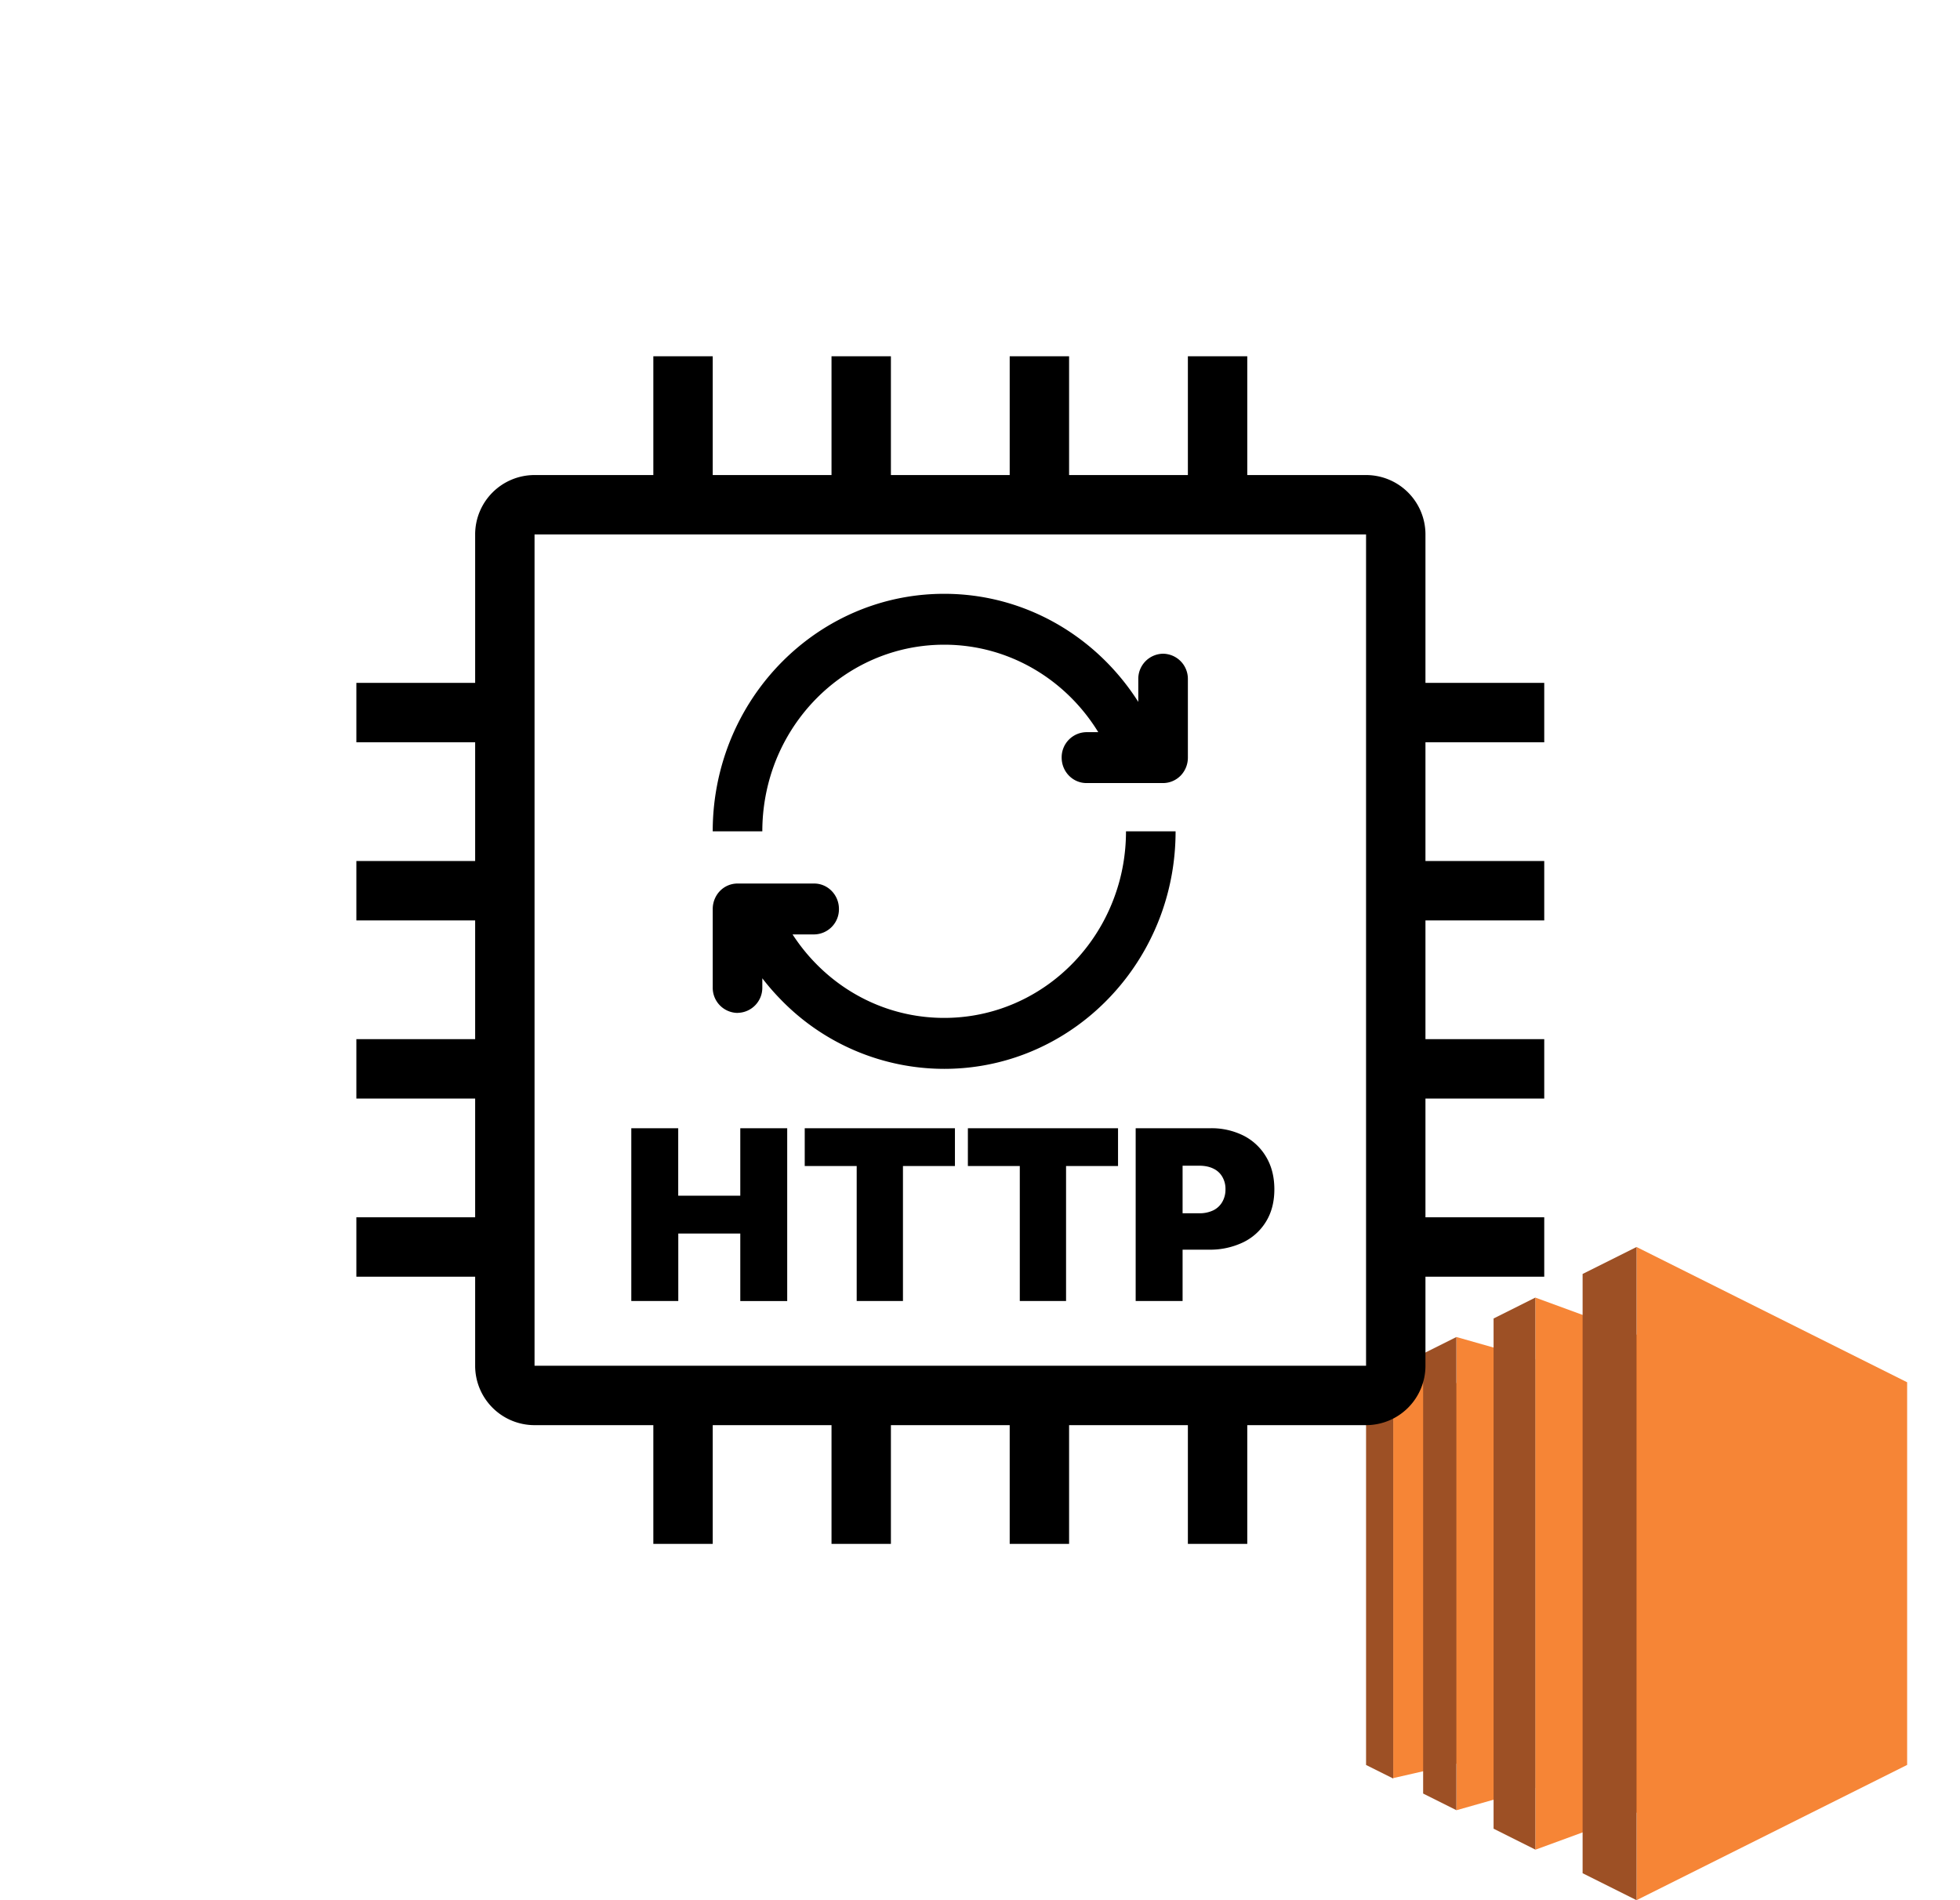 <svg xmlns="http://www.w3.org/2000/svg" fill="none" viewBox="0 0 33 32"><path fill="#F68536" d="m24.521 29.701-1.064.243v-6.895l1.064.243v6.409ZM25.85 30.108l-1.328.377v-7.969l1.328.377v7.215Z"/><path fill="#F68536" d="m27.554 30.526-1.704.624v-9.298l1.704.624v8.05ZM32.11 29.722 27.554 32V21l4.556 2.278v6.444Z"/><path fill="#9D5025" d="m26.646 21.454.908-.454v11l-.908-.454V21.454ZM25.147 22.204l.703-.352v9.296l-.703-.352v-8.592ZM23.961 22.796l.56-.28v7.968l-.56-.28v-7.408ZM23.457 23.049l-.457.228v6.446l.457.228V23.05Z"/><path fill="currentColor" fill-rule="evenodd" d="M11 8V6h1v2h2V6h1v2h2V6h1v2h2V6h1v2h2a1 1 0 0 1 1 1v2.5h2v1h-2v2h2v1h-2v2h2v1h-2v2h2v1h-2V23a1 1 0 0 1-1 1h-2v2h-1v-2h-2v2h-1v-2h-2v2h-1v-2h-2v2h-1v-2H9a1 1 0 0 1-1-1v-1.5H6v-1h2v-2H6v-1h2v-2H6v-1h2v-2H6v-1h2V9a1 1 0 0 1 1-1h2Zm12 1H9v14h14V9ZM10.629 21.91V19h.79v1.136h1.045V19h.79v2.91h-.79v-1.137H11.42v1.136h-.79Zm2.92-2.274V19h2.529v.636h-.875v2.273h-.779v-2.273h-.875Zm2.747 0V19h2.528v.636h-.875v2.273h-.779v-2.273h-.875Zm2.825 2.273V19h1.256a1.2 1.2 0 0 1 .567.128.929.929 0 0 1 .377.36c.09.154.135.334.135.54 0 .209-.046.39-.139.542a.914.914 0 0 1-.388.352 1.29 1.29 0 0 1-.58.123h-.438v.864h-.79Zm1.068-1.477h-.278v-.801h.278c.093 0 .172.016.238.048a.339.339 0 0 1 .151.136.4.4 0 0 1 .055.213.412.412 0 0 1-.055.215.353.353 0 0 1-.151.14.532.532 0 0 1-.238.049Z" clip-rule="evenodd"/><path fill="currentColor" fill-rule="evenodd" d="M19.165 11.82C18.47 10.726 17.266 10 15.897 10c-1.697 0-3.14 1.114-3.675 2.666A4.089 4.089 0 0 0 12 14h.835c0-.368.062-.72.174-1.048.42-1.22 1.555-2.095 2.888-2.095 1.092 0 2.052.588 2.594 1.473h-.199a.423.423 0 0 0-.417.429c0 .236.187.428.417.428h1.29c.111 0 .217-.045.296-.125a.435.435 0 0 0 .122-.303v-1.322a.423.423 0 0 0-.418-.428.423.423 0 0 0-.417.428v.384Zm-6.747 5.238a.423.423 0 0 1-.418-.43v-1.32c0-.114.044-.223.122-.304a.412.412 0 0 1 .296-.125h1.29c.23 0 .417.192.417.428a.423.423 0 0 1-.417.429h-.364c.114.175.243.338.388.486.554.57 1.32.92 2.165.92 1.315 0 2.438-.851 2.87-2.048.124-.34.191-.709.191-1.094h.835c0 .489-.085.958-.242 1.392C19 16.914 17.573 18 15.897 18a3.836 3.836 0 0 1-2.756-1.172 3.987 3.987 0 0 1-.306-.353v.154a.423.423 0 0 1-.417.428Z" clip-rule="evenodd"/></svg>